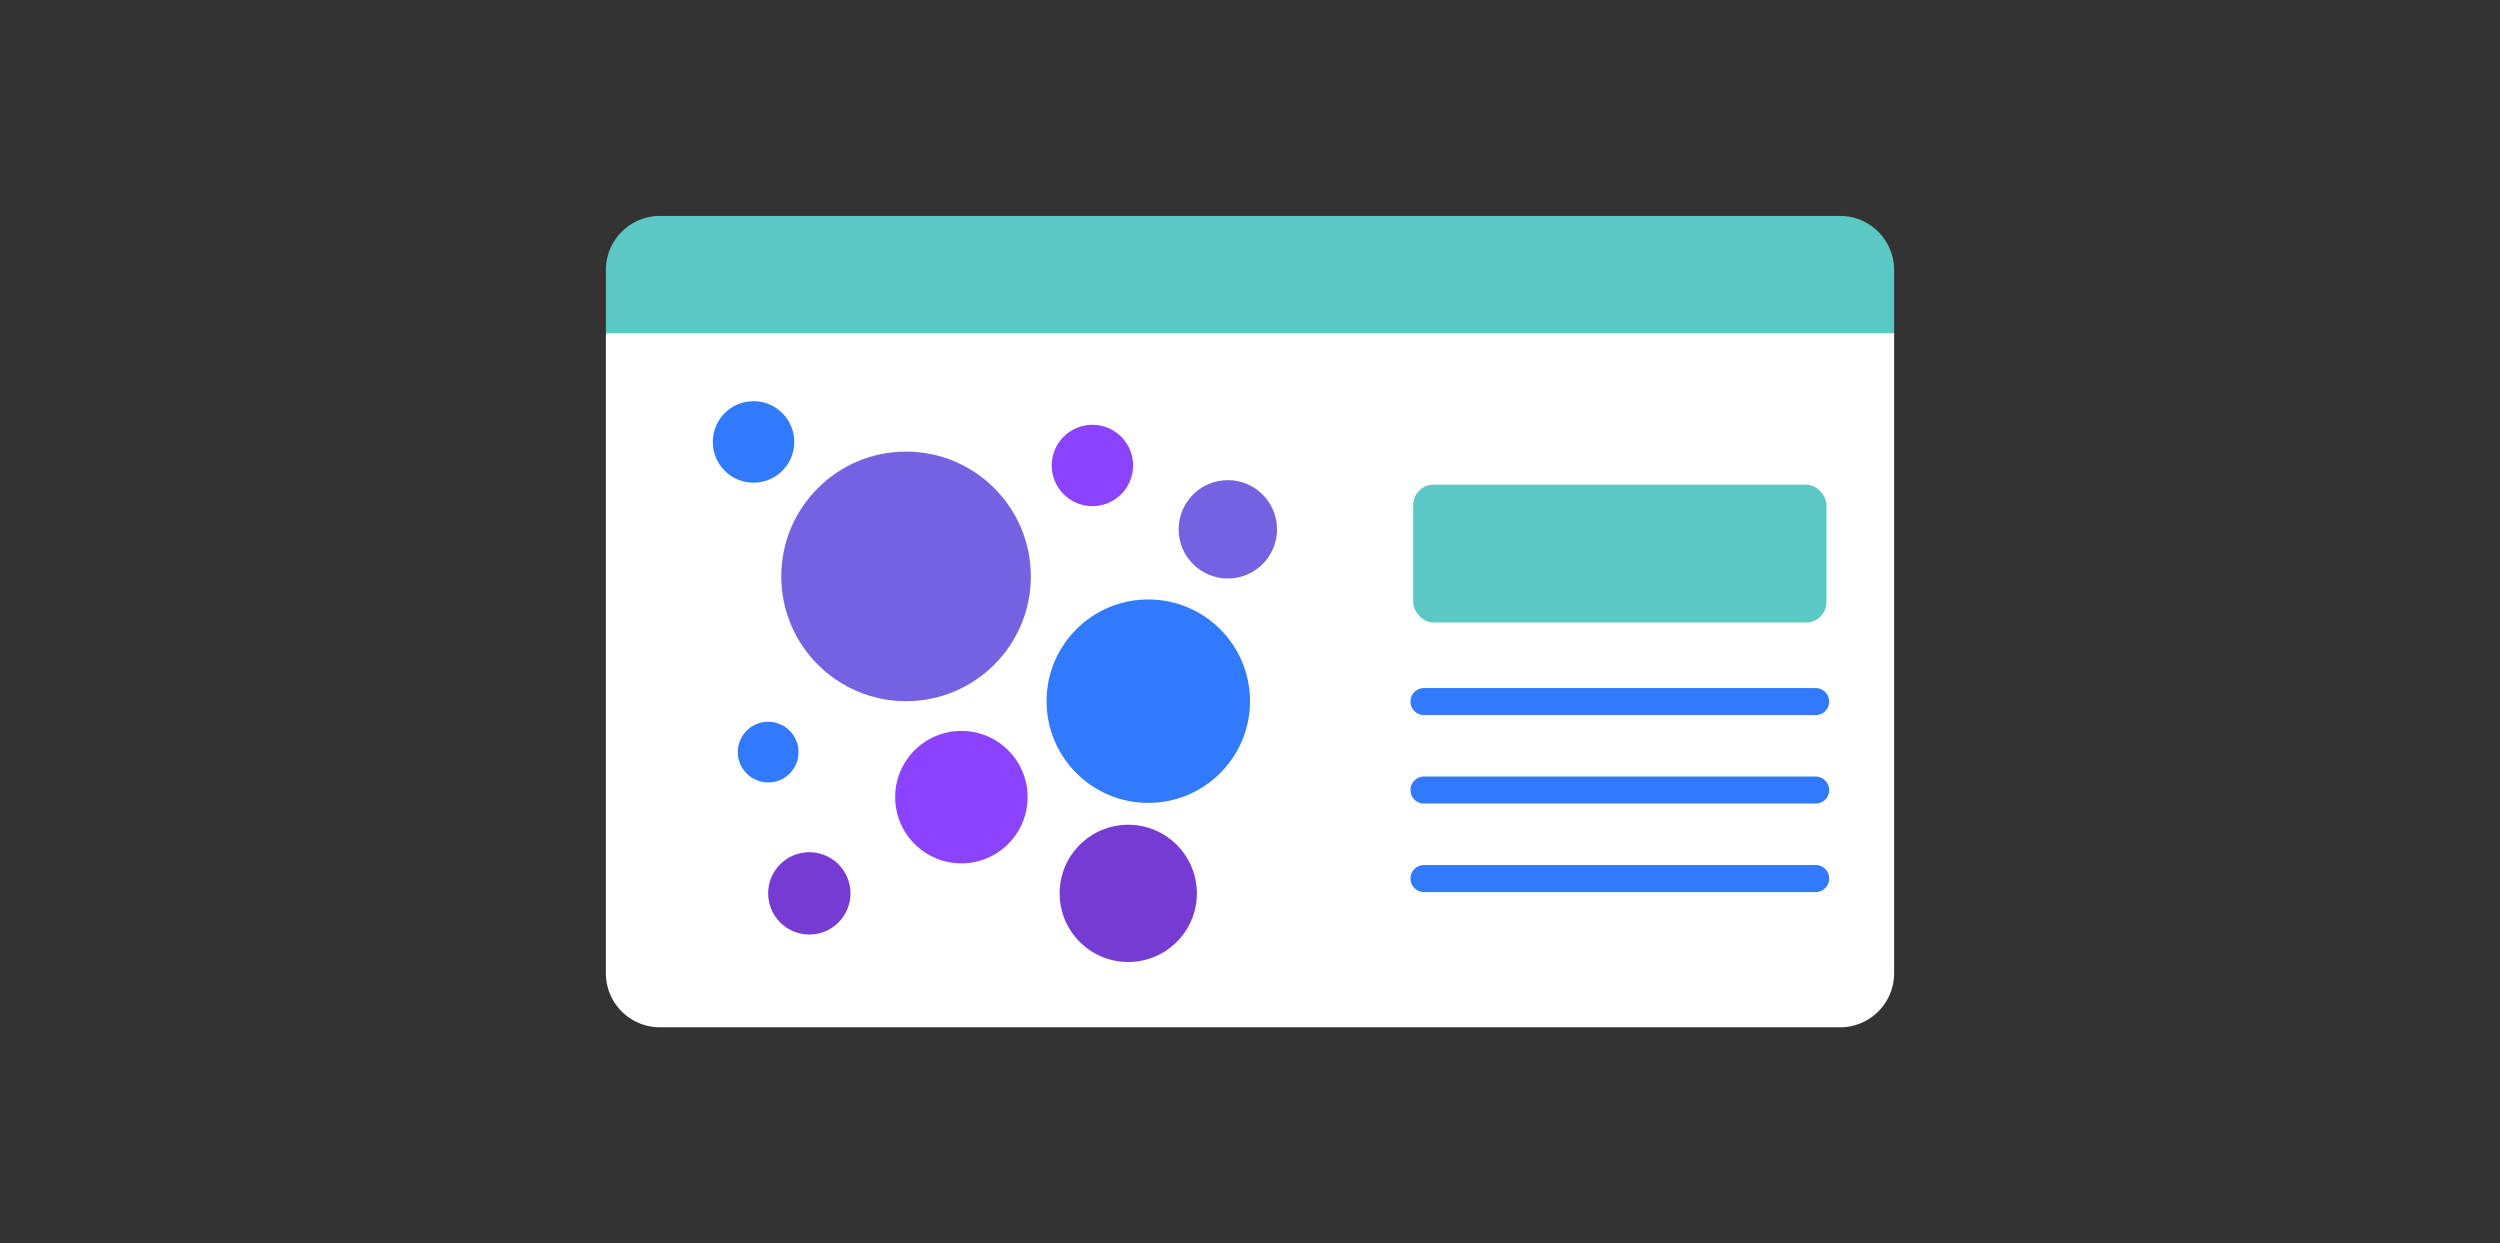 <svg data-tags="dashboard thumbnails,reporting" xmlns="http://www.w3.org/2000/svg" viewBox="0 0 185 92"><rect x="0" y="0" width="185" height="92" fill="#333333" stroke="none"/><path d="M140.165 19.98v4.67h-95.33v-4.67a3.999 3.999 0 0 1 4-4h87.33a3.999 3.999 0 0 1 4 4Z" fill="#5cc8c3"/><path d="M140.165 24.65v47.37a3.999 3.999 0 0 1-4 4h-87.33a3.999 3.999 0 0 1-4-4V24.65Z" fill="#fff"/><circle cx="55.761" cy="32.703" r="3.015" fill="#327afd"/><circle cx="84.973" cy="51.887" r="7.527" fill="#327afd"/><circle cx="67.048" cy="42.653" r="9.234" fill="#7462e0"/><circle cx="56.843" cy="55.656" r="2.247" fill="#327afd"/><circle cx="71.142" cy="58.987" r="4.9" fill="#8c43ff"/><circle cx="83.49" cy="66.109" r="5.078" fill="#763bd2"/><circle cx="59.889" cy="66.109" r="3.046" fill="#763bd2"/><circle cx="80.839" cy="34.444" r="3.011" fill="#8c43ff"/><circle cx="90.86" cy="39.17" r="3.64" fill="#7462e0"/><rect x="104.578" y="35.863" width="30.578" height="10.201" rx="1.5" fill="#5cc8c3"/><path d="M134.358 52.917h-28.981a1 1 0 0 1 0-2h28.981a1 1 0 0 1 0 2ZM134.358 59.464h-28.981a1 1 0 0 1 0-2h28.981a1 1 0 0 1 0 2ZM134.358 66.012h-28.981a1 1 0 0 1 0-2h28.981a1 1 0 0 1 0 2Z" fill="#327afd"/></svg>